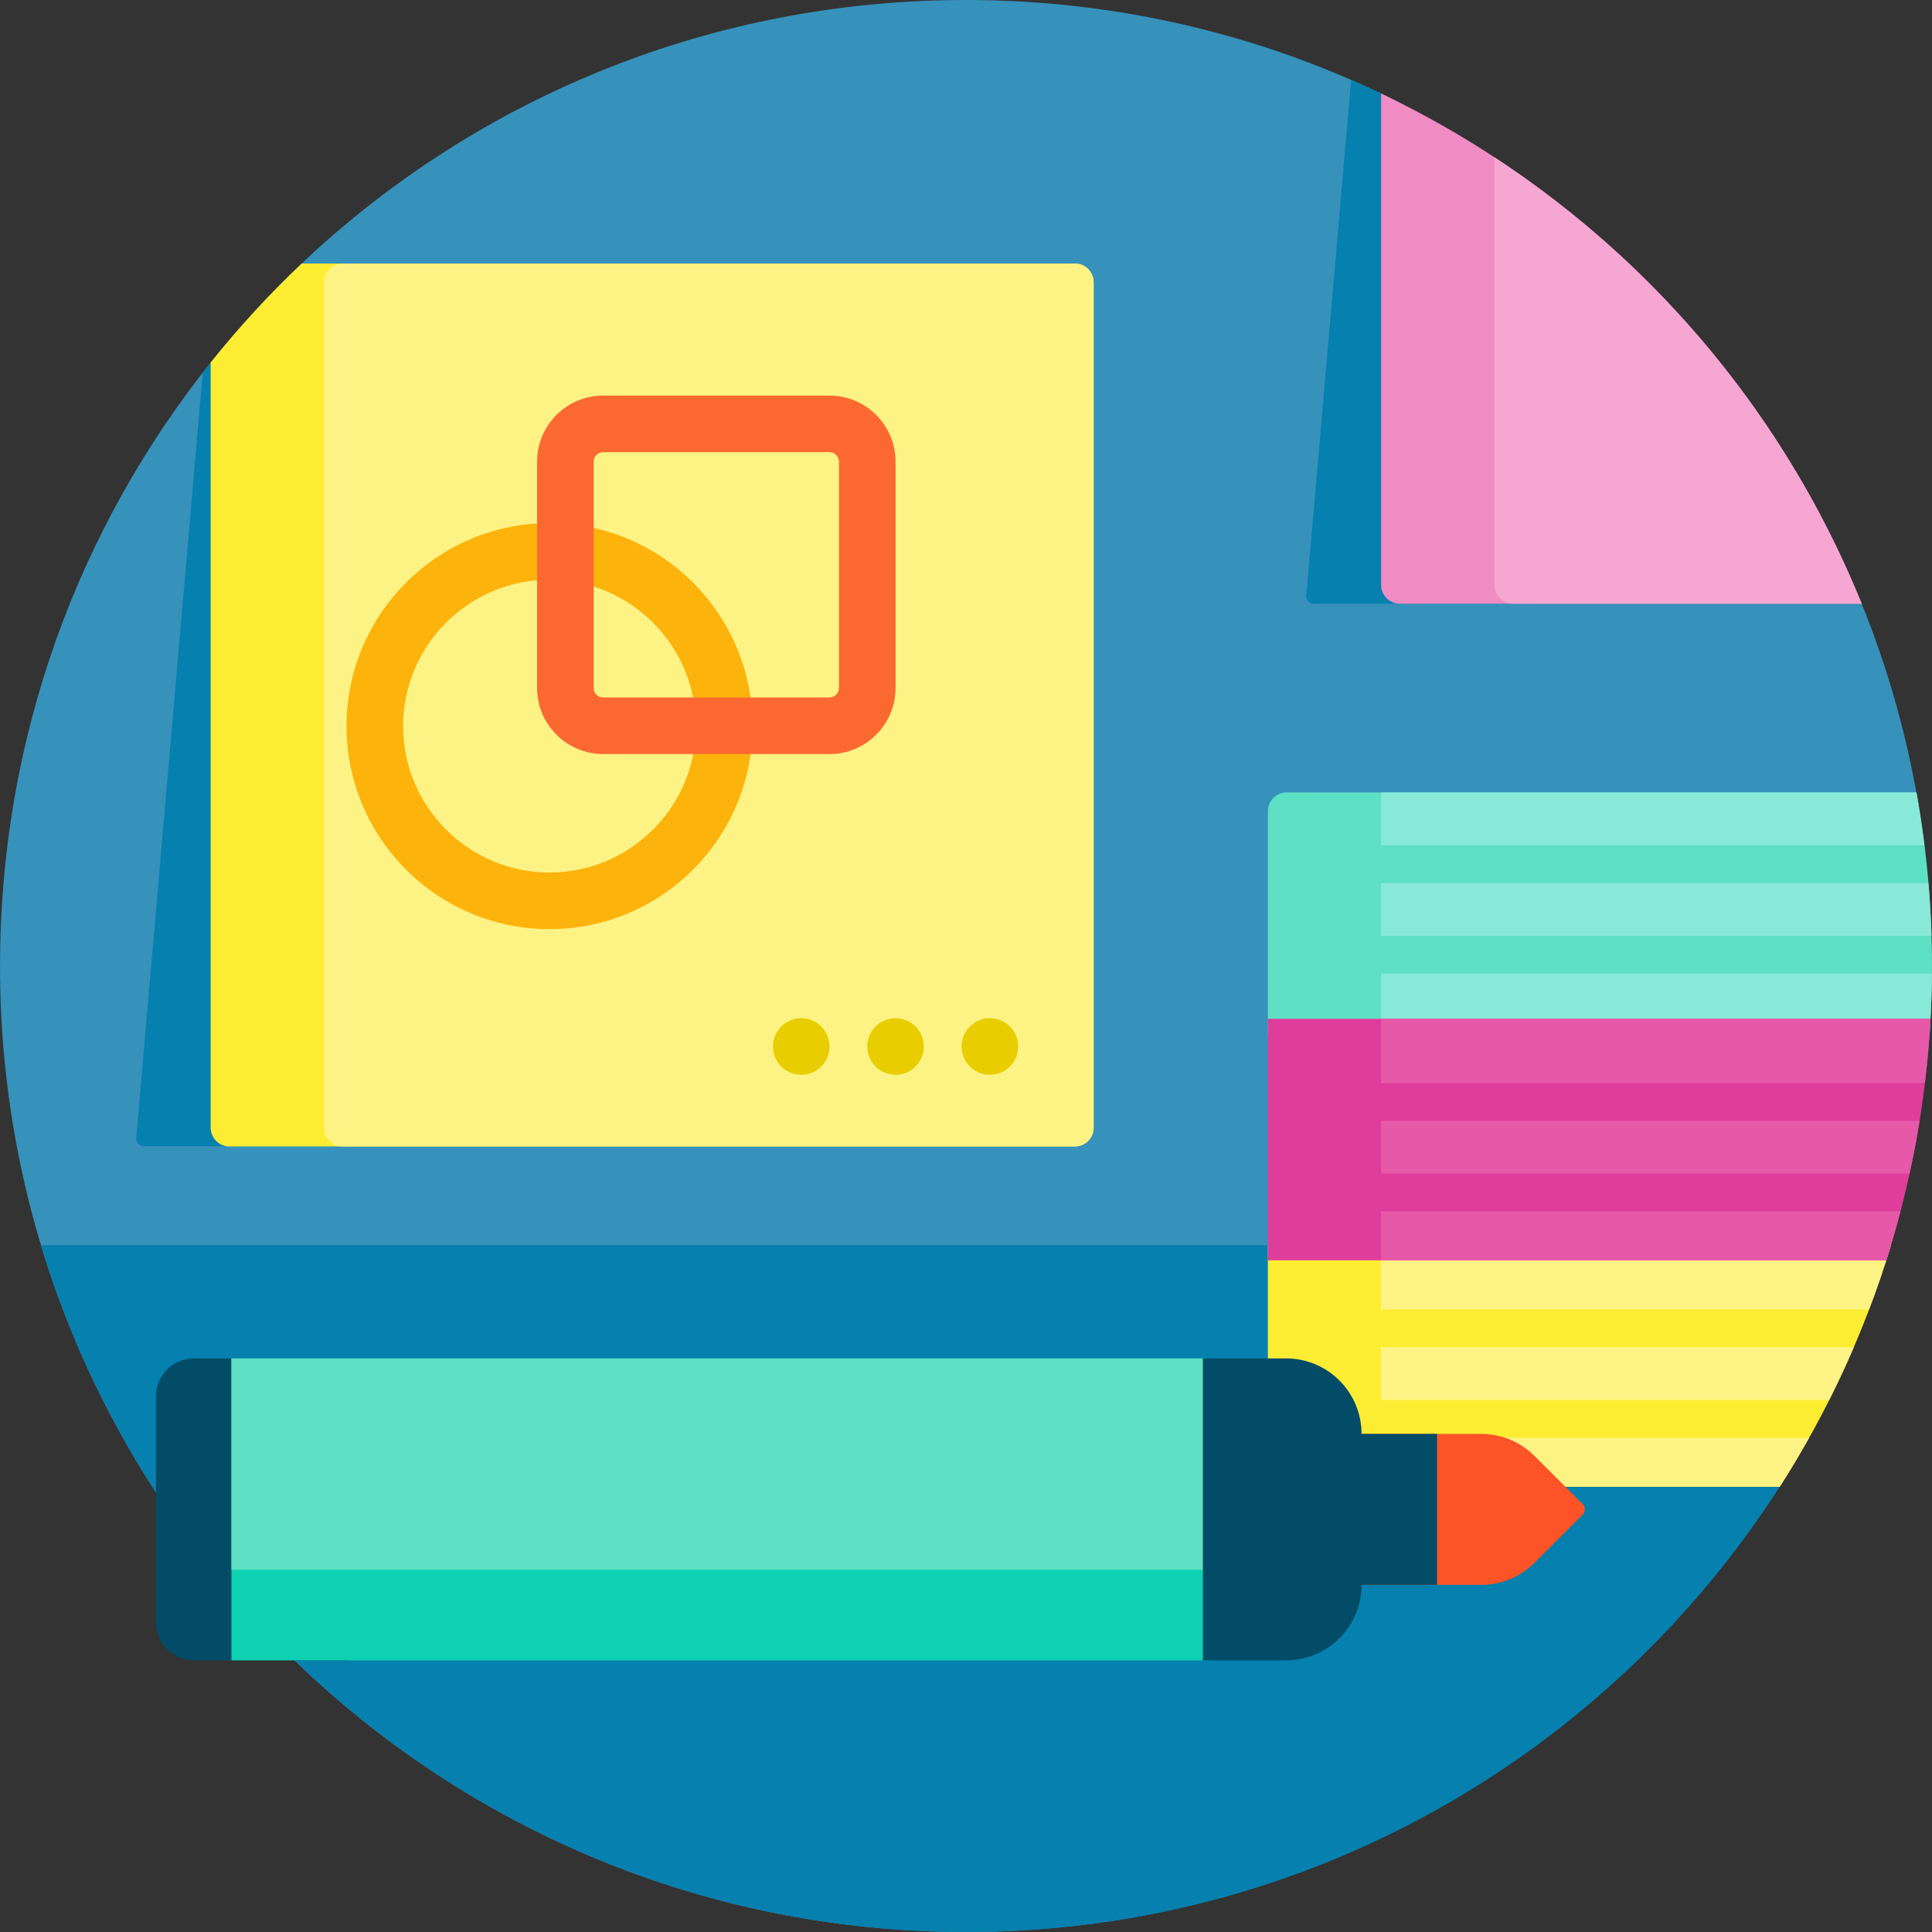 <svg height="512pt" viewBox="0 0 512 512" width="512pt" xmlns="http://www.w3.org/2000/svg"><rect x="0" y="0" width="512" height="512" fill="#333333" stroke="none"/><path d="m465 403.48c-46.57 65.723-123.281 108.719-209.605 108.52-141.105-.328-255.395-114.816-255.395-256 0-60.629 20.891-116.234 55.906-160.027.309-.387.781-.598 1.277-.598 11.914-.016 21.566-9.68 21.566-21.598v-1.496c0-.836.34-1.637.945-2.211 45.266-42.922 106.305-69.418 173.82-70.059 40.754-.387 79.332 8.762 113.652 25.336 5.926 2.859 9.66 8.895 9.66 15.473v108.848h100.762c7 0 13.332 4.23 15.949 10.723 6.48 16.086 11.367 32.988 14.48 50.5.566 3.184-1.895 6.109-5.129 6.109-20.926 0-37.891 16.965-37.891 37.891zm0 0" fill="#3691bb"/><path d="m436.793 330c32.84 0 52.594 36.309 34.875 63.957-45.5 70.992-125.086 118.043-215.668 118.043-115.652 0-213.375-76.699-245.121-182zm-340.879-256.254c-13.535 0-26.273 6.273-35.039 16.586-2.41 2.836-4.848 5.43-7.133 8.367l-17.641 202.871c-.102 1.172.82 2.176 1.992 2.176h57.82zm273.512-47.293c-3.734-1.848-7.52-3.605-11.355-5.273l-11.879 136.645c-.102 1.172.82 2.176 1.992 2.176h57.816v-74.266c0-25.086-14.094-48.148-36.574-59.281zm0 0" fill="#0680ae"/><path d="m289.832 74.832v224c0 2.762-2.238 5-5 5h-224c-2.762 0-5-2.238-5-5v-202.785c7.43-9.289 15.488-18.051 24.117-26.215h204.883c2.762 0 5 2.238 5 5zm0 0" fill="#fded32"/><path d="m284.832 303.832h-194c-2.762 0-5-2.238-5-5v-224c0-2.762 2.238-5 5-5h194c2.762 0 5 2.238 5 5v224c0 2.762-2.238 5-5 5zm0 0" fill="#fdf385"/><path d="m145.633 138.633c-29.664 0-53.801 24.133-53.801 53.801 0 29.664 24.137 53.797 53.801 53.797 29.664 0 53.801-24.133 53.801-53.797 0-29.668-24.137-53.801-53.801-53.801zm0 92.598c-21.395 0-38.801-17.406-38.801-38.797 0-21.398 17.406-38.801 38.801-38.801 21.395 0 38.801 17.402 38.801 38.801 0 21.391-17.406 38.797-38.801 38.797zm0 0" fill="#fcb30b"/><path d="m219.832 104.832h-60c-9.648 0-17.5 7.852-17.5 17.5v60c0 9.648 7.852 17.5 17.5 17.5h60c9.648 0 17.5-7.852 17.5-17.5v-60c0-9.648-7.848-17.5-17.5-17.5zm2.5 77.5c0 1.379-1.121 2.5-2.5 2.5h-60c-1.379 0-2.5-1.121-2.5-2.5v-60c0-1.379 1.121-2.5 2.5-2.5h60c1.379 0 2.5 1.121 2.5 2.5zm0 0" fill="#fc6930"/><path d="m493.371 160h-122.371c-2.762 0-5-2.238-5-5v-130.215c57.598 27.449 103.312 75.785 127.371 135.215zm0 0" fill="#f18bc3"/><path d="m493.371 160h-92.371c-2.762 0-5-2.238-5-5v-113.34c43.414 28.41 77.66 69.652 97.371 118.34zm0 0" fill="#f5a6d1"/><path d="m219.832 277.332c0 4.145-3.355 7.5-7.5 7.5-4.141 0-7.5-3.355-7.5-7.5 0-4.141 3.359-7.5 7.5-7.5 4.145 0 7.5 3.359 7.5 7.5zm17.5-7.5c-4.141 0-7.5 3.359-7.5 7.5 0 4.145 3.359 7.5 7.5 7.5 4.145 0 7.5-3.355 7.5-7.5 0-4.141-3.355-7.5-7.5-7.5zm25 0c-4.141 0-7.5 3.359-7.5 7.5 0 4.145 3.359 7.5 7.5 7.5 4.145 0 7.5-3.355 7.5-7.5 0-4.141-3.355-7.5-7.5-7.5zm0 0" fill="#e8ce00"/><path d="m471.656 394h-135.656v-64h165.125c-6.887 22.84-16.863 44.344-29.469 64zm0 0" fill="#fded32"/><path d="m366 371v-14h125.281c-2.035 4.742-4.203 9.41-6.512 14zm129.336-24c2.121-5.578 4.055-11.246 5.789-17h-135.125v17zm-129.336 34v13h105.656c2.727-4.246 5.316-8.586 7.789-13zm0 0" fill="#fdf385"/><path d="m336 215c0-2.762 2.238-5 5-5h166.871c2.707 14.922 4.129 30.293 4.129 46 0 6.055-.227 12.051-.641 18h-175.359zm0 0" fill="#5de0c3"/><path d="m511.863 248h-145.863v-14h145.055c.395 4.633.664 9.301.809 14zm-145.863 10v16h145.359c.367-5.293.578-10.625.621-16zm141.871-48h-141.871v14h143.996c-.586-4.707-1.285-9.379-2.125-14zm0 0" fill="#89e9d9"/><path d="m499.883 334h-163.883v-64h175.617c-1.199 22.203-5.23 43.652-11.734 64zm0 0" fill="#df3d9b"/><path d="m366 321h137.652c-1.148 4.379-2.402 8.715-3.77 13h-133.883zm0-10h140.059c1.012-4.621 1.898-9.289 2.656-14h-142.715zm0-41v17h144.129c.676-5.613 1.176-11.281 1.484-17zm0 0" fill="#e659a9"/><path d="m101.332 370v60c0 5.523-4.477 10-10 10h-40c-5.523 0-10-4.477-10-10v-60c0-5.523 4.477-10 10-10h40c5.523 0 10 4.477 10 10zm0 0" fill="#024c67"/><path d="m419.414 401.414-12.727 12.727c-3.754 3.754-8.84 5.859-14.145 5.859h-31.715v-40h31.715c5.305 0 10.391 2.105 14.145 5.859l12.727 12.727c.781.781.781 2.047 0 2.828zm0 0" fill="#fc5426"/><path d="m360.828 392.008v15.98c0 5.012-2.504 9.691-6.672 12.469l-24.277 16.184c-3.285 2.188-7.145 3.359-11.094 3.359h-257.453v-80h257.457c3.945 0 7.809 1.168 11.094 3.359l24.273 16.184c4.168 2.777 6.672 7.457 6.672 12.465zm0 0" fill="#0ed1b2"/><path d="m360.828 392.008-30.949 20.633c-3.285 2.191-7.145 3.359-11.094 3.359h-257.453v-56h257.457c3.945 0 7.809 1.168 11.094 3.359l24.273 16.184c4.168 2.777 6.672 7.457 6.672 12.465zm0 0" fill="#5de0c3"/><path d="m380.828 380v40h-20c0 11.047-8.953 20-20 20h-22.043v-80h22.043c11.047 0 20 8.953 20 20zm0 0" fill="#024c67"/></svg>